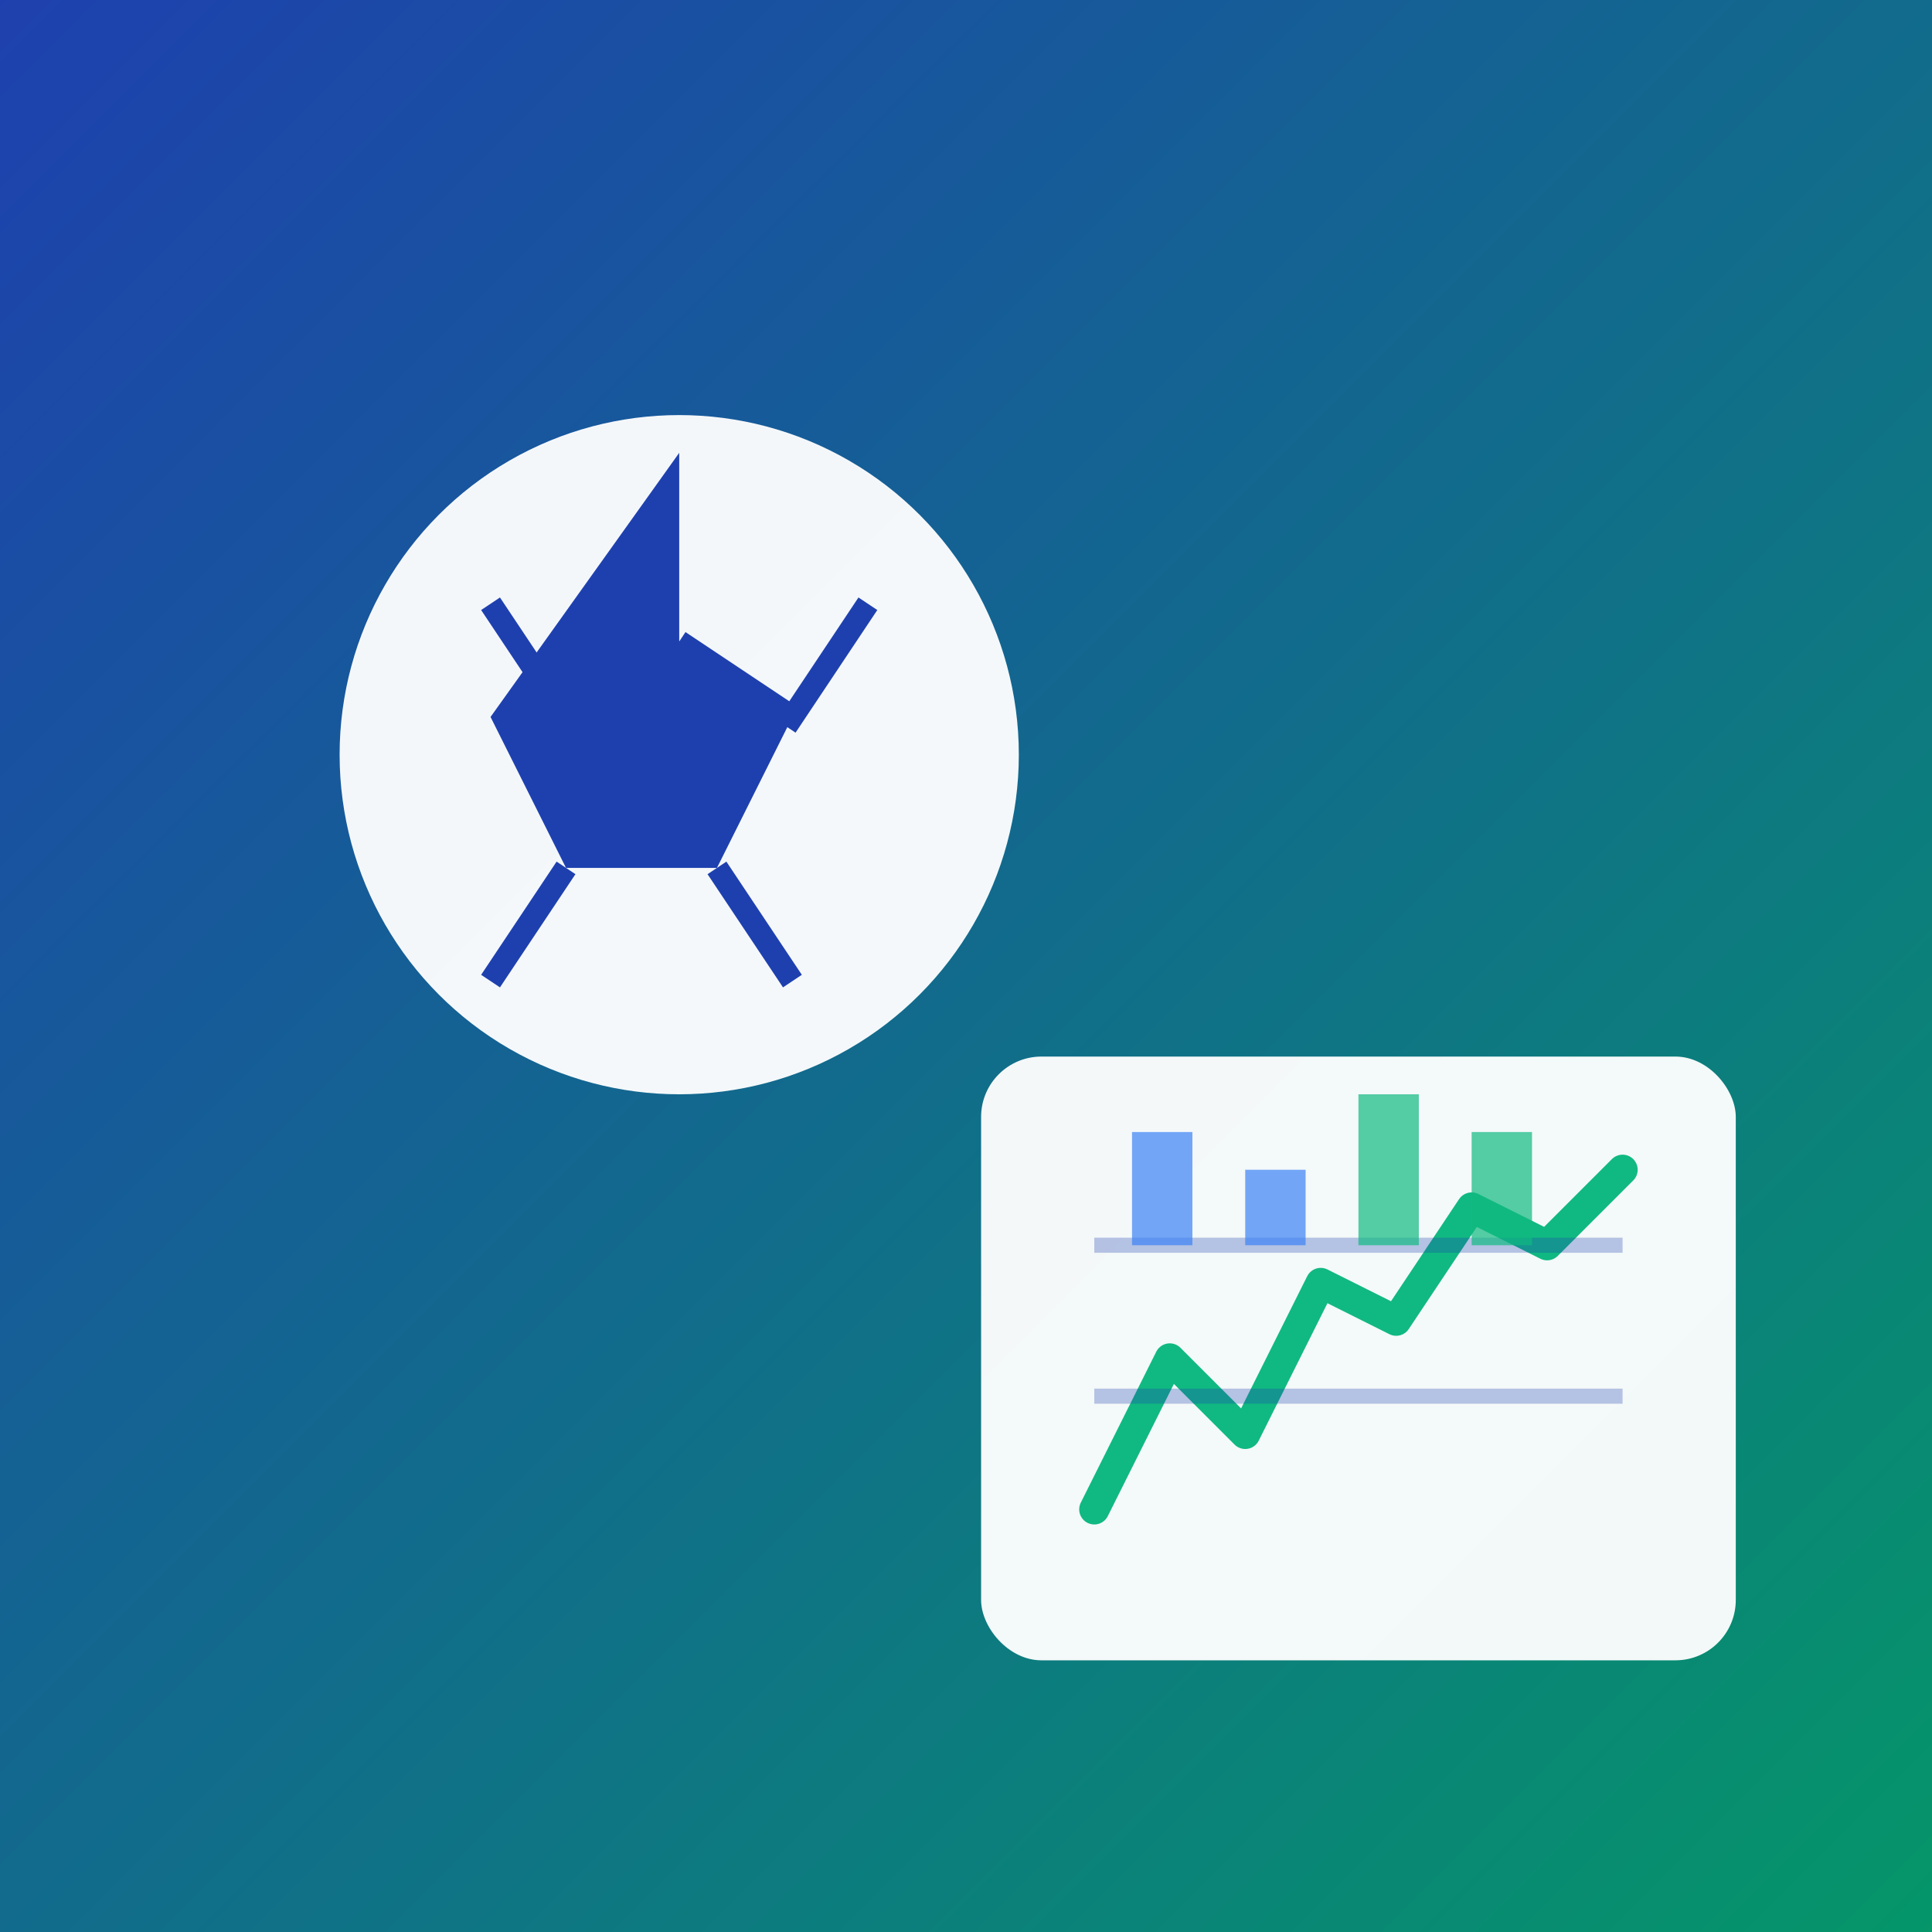 <svg xmlns="http://www.w3.org/2000/svg" viewBox="0 0 256 256">
  <rect x="0" y="0" width="256" height="256" fill="#333333" stroke="none"/>
  <defs>
    <linearGradient id="bg" x1="0%" y1="0%" x2="100%" y2="100%">
      <stop offset="0%" style="stop-color:#1e40af;stop-opacity:1" />
      <stop offset="100%" style="stop-color:#059669;stop-opacity:1" />
    </linearGradient>
  </defs>
  <rect width="256" height="256" fill="url(#bg)"/>
  <circle cx="90" cy="100" r="45" fill="#ffffff" opacity="0.95"/>
  <path d="M90 60 L90 85 L105 95 L95 115 L75 115 L65 95 Z" fill="#1e40af"/>
  <path d="M90 85 L105 95 L115 80" fill="none" stroke="#1e40af" stroke-width="3"/>
  <path d="M90 85 L75 95 L65 80" fill="none" stroke="#1e40af" stroke-width="3"/>
  <path d="M95 115 L105 130" fill="none" stroke="#1e40af" stroke-width="3"/>
  <path d="M75 115 L65 130" fill="none" stroke="#1e40af" stroke-width="3"/>
  <rect x="130" y="140" width="100" height="80" rx="8" fill="#ffffff" opacity="0.95"/>
  <polyline points="145,200 155,180 165,190 175,170 185,175 195,160 205,165 215,155" fill="none" stroke="#10b981" stroke-width="4" stroke-linecap="round" stroke-linejoin="round"/>
  <line x1="145" y1="165" x2="215" y2="165" stroke="#1e40af" stroke-width="2" opacity="0.3"/>
  <line x1="145" y1="185" x2="215" y2="185" stroke="#1e40af" stroke-width="2" opacity="0.3"/>
  <rect x="150" y="150" width="8" height="15" fill="#3b82f6" opacity="0.7"/>
  <rect x="165" y="155" width="8" height="10" fill="#3b82f6" opacity="0.7"/>
  <rect x="180" y="145" width="8" height="20" fill="#10b981" opacity="0.7"/>
  <rect x="195" y="150" width="8" height="15" fill="#10b981" opacity="0.7"/>
</svg>